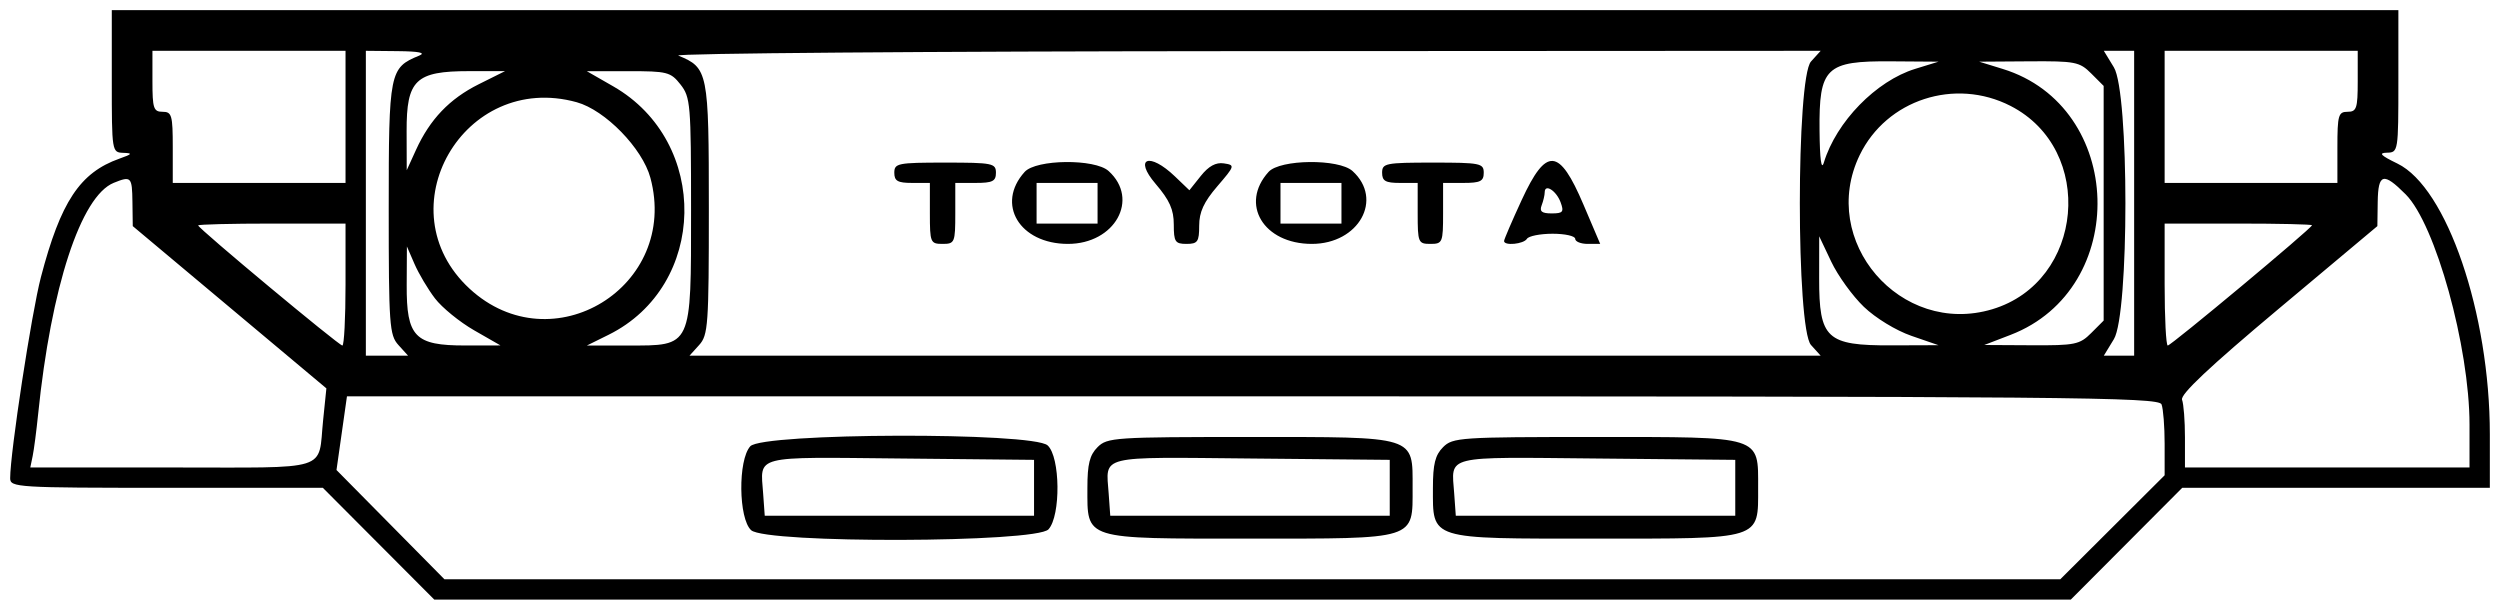 <svg id="svg" xmlns="http://www.w3.org/2000/svg" xmlns:xlink="http://www.w3.org/1999/xlink" width="400" height="97.561" viewBox="0, 0, 400,97.561"><g id="svgg"><path id="path0" d="M17.886 13.008 C 17.886 24.251,17.909 24.391,19.715 24.454 C 21.277 24.509,21.188 24.645,19.106 25.383 C 12.789 27.623,9.708 32.275,6.545 44.346 C 5.048 50.063,1.626 72.441,1.626 76.517 C 1.626 77.984,2.683 78.049,26.640 78.049 L 51.654 78.049 60.569 86.992 L 69.484 95.935 200.407 95.935 L 331.329 95.935 340.244 86.992 L 349.159 78.049 373.767 78.049 L 398.374 78.049 398.374 69.478 C 398.374 50.145,391.496 30.005,383.584 26.169 C 380.908 24.872,380.513 24.462,381.911 24.431 C 383.719 24.391,383.740 24.258,383.740 13.008 L 383.740 1.626 200.813 1.626 L 17.886 1.626 17.886 13.008 M55.285 18.699 L 55.285 29.268 41.463 29.268 L 27.642 29.268 27.642 23.577 C 27.642 18.428,27.487 17.886,26.016 17.886 C 24.571 17.886,24.390 17.344,24.390 13.008 L 24.390 8.130 39.837 8.130 L 55.285 8.130 55.285 18.699 M67.073 8.899 C 62.320 10.844,62.195 11.471,62.195 33.333 C 62.195 52.012,62.309 53.613,63.744 55.199 L 65.293 56.911 61.915 56.911 L 58.537 56.911 58.537 32.520 L 58.537 8.130 63.618 8.182 C 67.077 8.217,68.180 8.446,67.073 8.899 M289.760 9.841 C 287.379 12.472,287.379 52.568,289.760 55.199 L 291.309 56.911 200.813 56.911 L 110.317 56.911 111.866 55.199 C 113.301 53.613,113.415 52.012,113.415 33.333 C 113.415 11.471,113.290 10.844,108.537 8.899 C 107.642 8.533,148.400 8.210,199.110 8.182 L 291.309 8.130 289.760 9.841 M341.463 32.520 L 341.463 56.911 339.036 56.911 L 336.609 56.911 338.220 54.268 C 340.681 50.232,340.681 14.808,338.220 10.772 L 336.609 8.130 339.036 8.130 L 341.463 8.130 341.463 32.520 M377.236 13.008 C 377.236 17.344,377.055 17.886,375.610 17.886 C 374.139 17.886,373.984 18.428,373.984 23.577 L 373.984 29.268 360.163 29.268 L 346.341 29.268 346.341 18.699 L 346.341 8.130 361.789 8.130 L 377.236 8.130 377.236 13.008 M306.430 11.019 C 300.176 12.946,293.802 19.485,291.817 26.011 C 291.416 27.327,291.172 25.516,291.127 20.898 C 291.028 10.783,292.114 9.734,302.605 9.813 L 310.163 9.869 306.430 11.019 M334.590 11.752 L 336.585 13.747 336.585 32.520 L 336.585 51.293 334.590 53.289 C 332.750 55.129,332.006 55.281,325.037 55.242 L 317.480 55.200 321.686 53.582 C 340.862 46.209,340.008 17.055,320.439 11.031 L 316.667 9.869 324.630 9.813 C 332.040 9.760,332.733 9.895,334.590 11.752 M76.601 13.478 C 71.930 15.806,68.789 19.092,66.559 23.984 L 65.076 27.236 65.059 20.994 C 65.035 12.781,66.492 11.382,75.066 11.382 L 80.807 11.382 76.601 13.478 M108.884 13.524 C 110.473 15.544,110.569 16.688,110.569 33.594 C 110.569 55.720,110.772 55.285,100.468 55.284 L 93.902 55.283 97.368 53.568 C 113.204 45.729,113.639 22.717,98.120 13.816 L 93.902 11.397 100.551 11.390 C 106.769 11.383,107.308 11.521,108.884 13.524 M321.692 16.949 C 335.353 23.954,333.450 45.078,318.762 49.479 C 304.085 53.876,290.904 38.548,297.552 24.815 C 301.842 15.953,312.791 12.385,321.692 16.949 M92.276 16.357 C 96.830 17.617,102.794 23.736,104.063 28.448 C 108.749 45.850,88.348 58.371,75.142 46.198 C 61.414 33.545,74.163 11.342,92.276 16.357 M143.089 27.642 C 143.089 28.959,143.631 29.268,145.935 29.268 L 148.780 29.268 148.780 34.146 C 148.780 38.808,148.871 39.024,150.813 39.024 C 152.755 39.024,152.846 38.808,152.846 34.146 L 152.846 29.268 156.098 29.268 C 158.808 29.268,159.350 28.997,159.350 27.642 C 159.350 26.125,158.808 26.016,151.220 26.016 C 143.631 26.016,143.089 26.125,143.089 27.642 M163.947 27.503 C 159.294 32.645,163.128 39.024,170.873 39.024 C 178.387 39.024,182.369 31.881,177.375 27.362 C 175.180 25.375,165.783 25.474,163.947 27.503 M184.896 29.415 C 187.132 32.027,187.805 33.532,187.805 35.919 C 187.805 38.689,188.024 39.024,189.837 39.024 C 191.628 39.024,191.870 38.677,191.870 36.105 C 191.870 33.931,192.611 32.322,194.773 29.804 C 197.601 26.510,197.628 26.415,195.817 26.140 C 194.539 25.946,193.386 26.574,192.130 28.149 L 190.302 30.441 187.993 28.229 C 183.882 24.291,181.342 25.263,184.896 29.415 M202.972 27.503 C 198.318 32.645,202.153 39.024,209.897 39.024 C 217.411 39.024,221.393 31.881,216.399 27.362 C 214.205 25.375,204.808 25.474,202.972 27.503 M221.138 27.642 C 221.138 28.959,221.680 29.268,223.984 29.268 L 226.829 29.268 226.829 34.146 C 226.829 38.808,226.920 39.024,228.862 39.024 C 230.804 39.024,230.894 38.808,230.894 34.146 L 230.894 29.268 234.146 29.268 C 236.856 29.268,237.398 28.997,237.398 27.642 C 237.398 26.125,236.856 26.016,229.268 26.016 C 221.680 26.016,221.138 26.125,221.138 27.642 M243.469 32.004 C 241.919 35.359,240.650 38.312,240.650 38.565 C 240.650 39.364,243.784 39.061,244.309 38.211 C 244.585 37.764,246.436 37.398,248.422 37.398 C 250.408 37.398,252.033 37.764,252.033 38.211 C 252.033 38.659,252.932 39.024,254.032 39.024 L 256.031 39.024 253.347 32.724 C 249.473 23.625,247.410 23.475,243.469 32.004 M21.190 32.317 L 21.242 36.179 36.732 49.159 L 52.221 62.139 51.699 67.238 C 50.848 75.539,53.222 74.797,27.540 74.797 L 4.847 74.797 5.226 72.967 C 5.435 71.961,5.829 68.943,6.102 66.260 C 8.170 45.950,12.933 31.381,18.202 29.252 C 20.988 28.126,21.136 28.278,21.190 32.317 M384.910 31.098 C 389.680 35.882,395.122 55.517,395.122 67.939 L 395.122 74.797 372.358 74.797 L 349.593 74.797 349.593 69.985 C 349.593 67.339,349.384 64.629,349.129 63.963 C 348.806 63.121,353.502 58.698,364.522 49.465 L 380.379 36.179 380.434 32.317 C 380.498 27.737,381.333 27.509,384.910 31.098 M175.610 32.520 L 175.610 35.772 170.732 35.772 L 165.854 35.772 165.854 32.520 L 165.854 29.268 170.732 29.268 L 175.610 29.268 175.610 32.520 M214.634 32.520 L 214.634 35.772 209.756 35.772 L 204.878 35.772 204.878 32.520 L 204.878 29.268 209.756 29.268 L 214.634 29.268 214.634 32.520 M249.693 32.359 C 250.266 33.909,250.076 34.146,248.261 34.146 C 246.686 34.146,246.290 33.828,246.661 32.860 C 246.932 32.153,247.154 31.208,247.154 30.760 C 247.154 29.335,249.006 30.502,249.693 32.359 M55.285 45.528 C 55.285 50.894,55.057 55.285,54.780 55.285 C 54.218 55.285,31.707 36.536,31.707 36.068 C 31.707 35.905,37.012 35.772,43.496 35.772 L 55.285 35.772 55.285 45.528 M369.919 36.043 C 369.919 36.492,347.380 55.285,346.842 55.285 C 346.566 55.285,346.341 50.894,346.341 45.528 L 346.341 35.772 358.130 35.772 C 364.614 35.772,369.919 35.894,369.919 36.043 M298.214 49.087 C 300.095 50.892,303.352 52.879,305.832 53.736 L 310.163 55.231 302.605 55.258 C 292.236 55.294,291.053 54.197,291.065 44.549 L 291.073 37.805 293.000 41.870 C 294.060 44.106,296.406 47.354,298.214 49.087 M69.594 47.741 C 70.723 49.221,73.545 51.520,75.864 52.851 L 80.081 55.269 74.443 55.277 C 66.373 55.288,65.030 53.899,65.072 45.590 L 65.104 39.431 66.323 42.240 C 66.993 43.786,68.465 46.261,69.594 47.741 M345.848 64.701 C 346.119 65.408,346.341 68.250,346.341 71.016 L 346.341 76.045 337.994 84.364 L 329.647 92.683 200.379 92.683 L 71.110 92.683 62.475 83.943 L 53.839 75.203 54.676 69.309 L 55.513 63.415 200.434 63.415 C 331.833 63.415,345.401 63.535,345.848 64.701 M120.045 71.405 C 118.058 73.600,118.157 82.997,120.186 84.833 C 122.565 86.986,165.800 86.858,167.760 84.692 C 169.747 82.497,169.648 73.100,167.619 71.264 C 165.240 69.111,122.005 69.240,120.045 71.405 M175.610 71.545 C 174.345 72.809,173.984 74.255,173.984 78.049 C 173.984 86.428,173.188 86.179,200.000 86.179 C 226.812 86.179,226.016 86.428,226.016 78.049 C 226.016 69.670,226.812 69.919,200.000 69.919 C 178.320 69.919,177.158 69.996,175.610 71.545 M230.894 71.545 C 229.630 72.809,229.268 74.255,229.268 78.049 C 229.268 86.428,228.472 86.179,255.285 86.179 C 282.097 86.179,281.301 86.428,281.301 78.049 C 281.301 69.670,282.097 69.919,255.285 69.919 C 233.604 69.919,232.443 69.996,230.894 71.545 M165.447 78.049 L 165.447 82.520 143.902 82.520 L 122.358 82.520 122.103 78.972 C 121.658 72.769,120.287 73.119,144.085 73.360 L 165.447 73.577 165.447 78.049 M222.358 78.049 L 222.358 82.520 200.000 82.520 L 177.642 82.520 177.388 78.972 C 176.942 72.761,175.483 73.120,200.183 73.361 L 222.358 73.577 222.358 78.049 M277.642 78.049 L 277.642 82.520 255.285 82.520 L 232.927 82.520 232.672 78.972 C 232.227 72.761,230.767 73.120,255.467 73.361 L 277.642 73.577 277.642 78.049 " stroke="none" fill="#000000" fill-rule="evenodd"></path></g></svg>